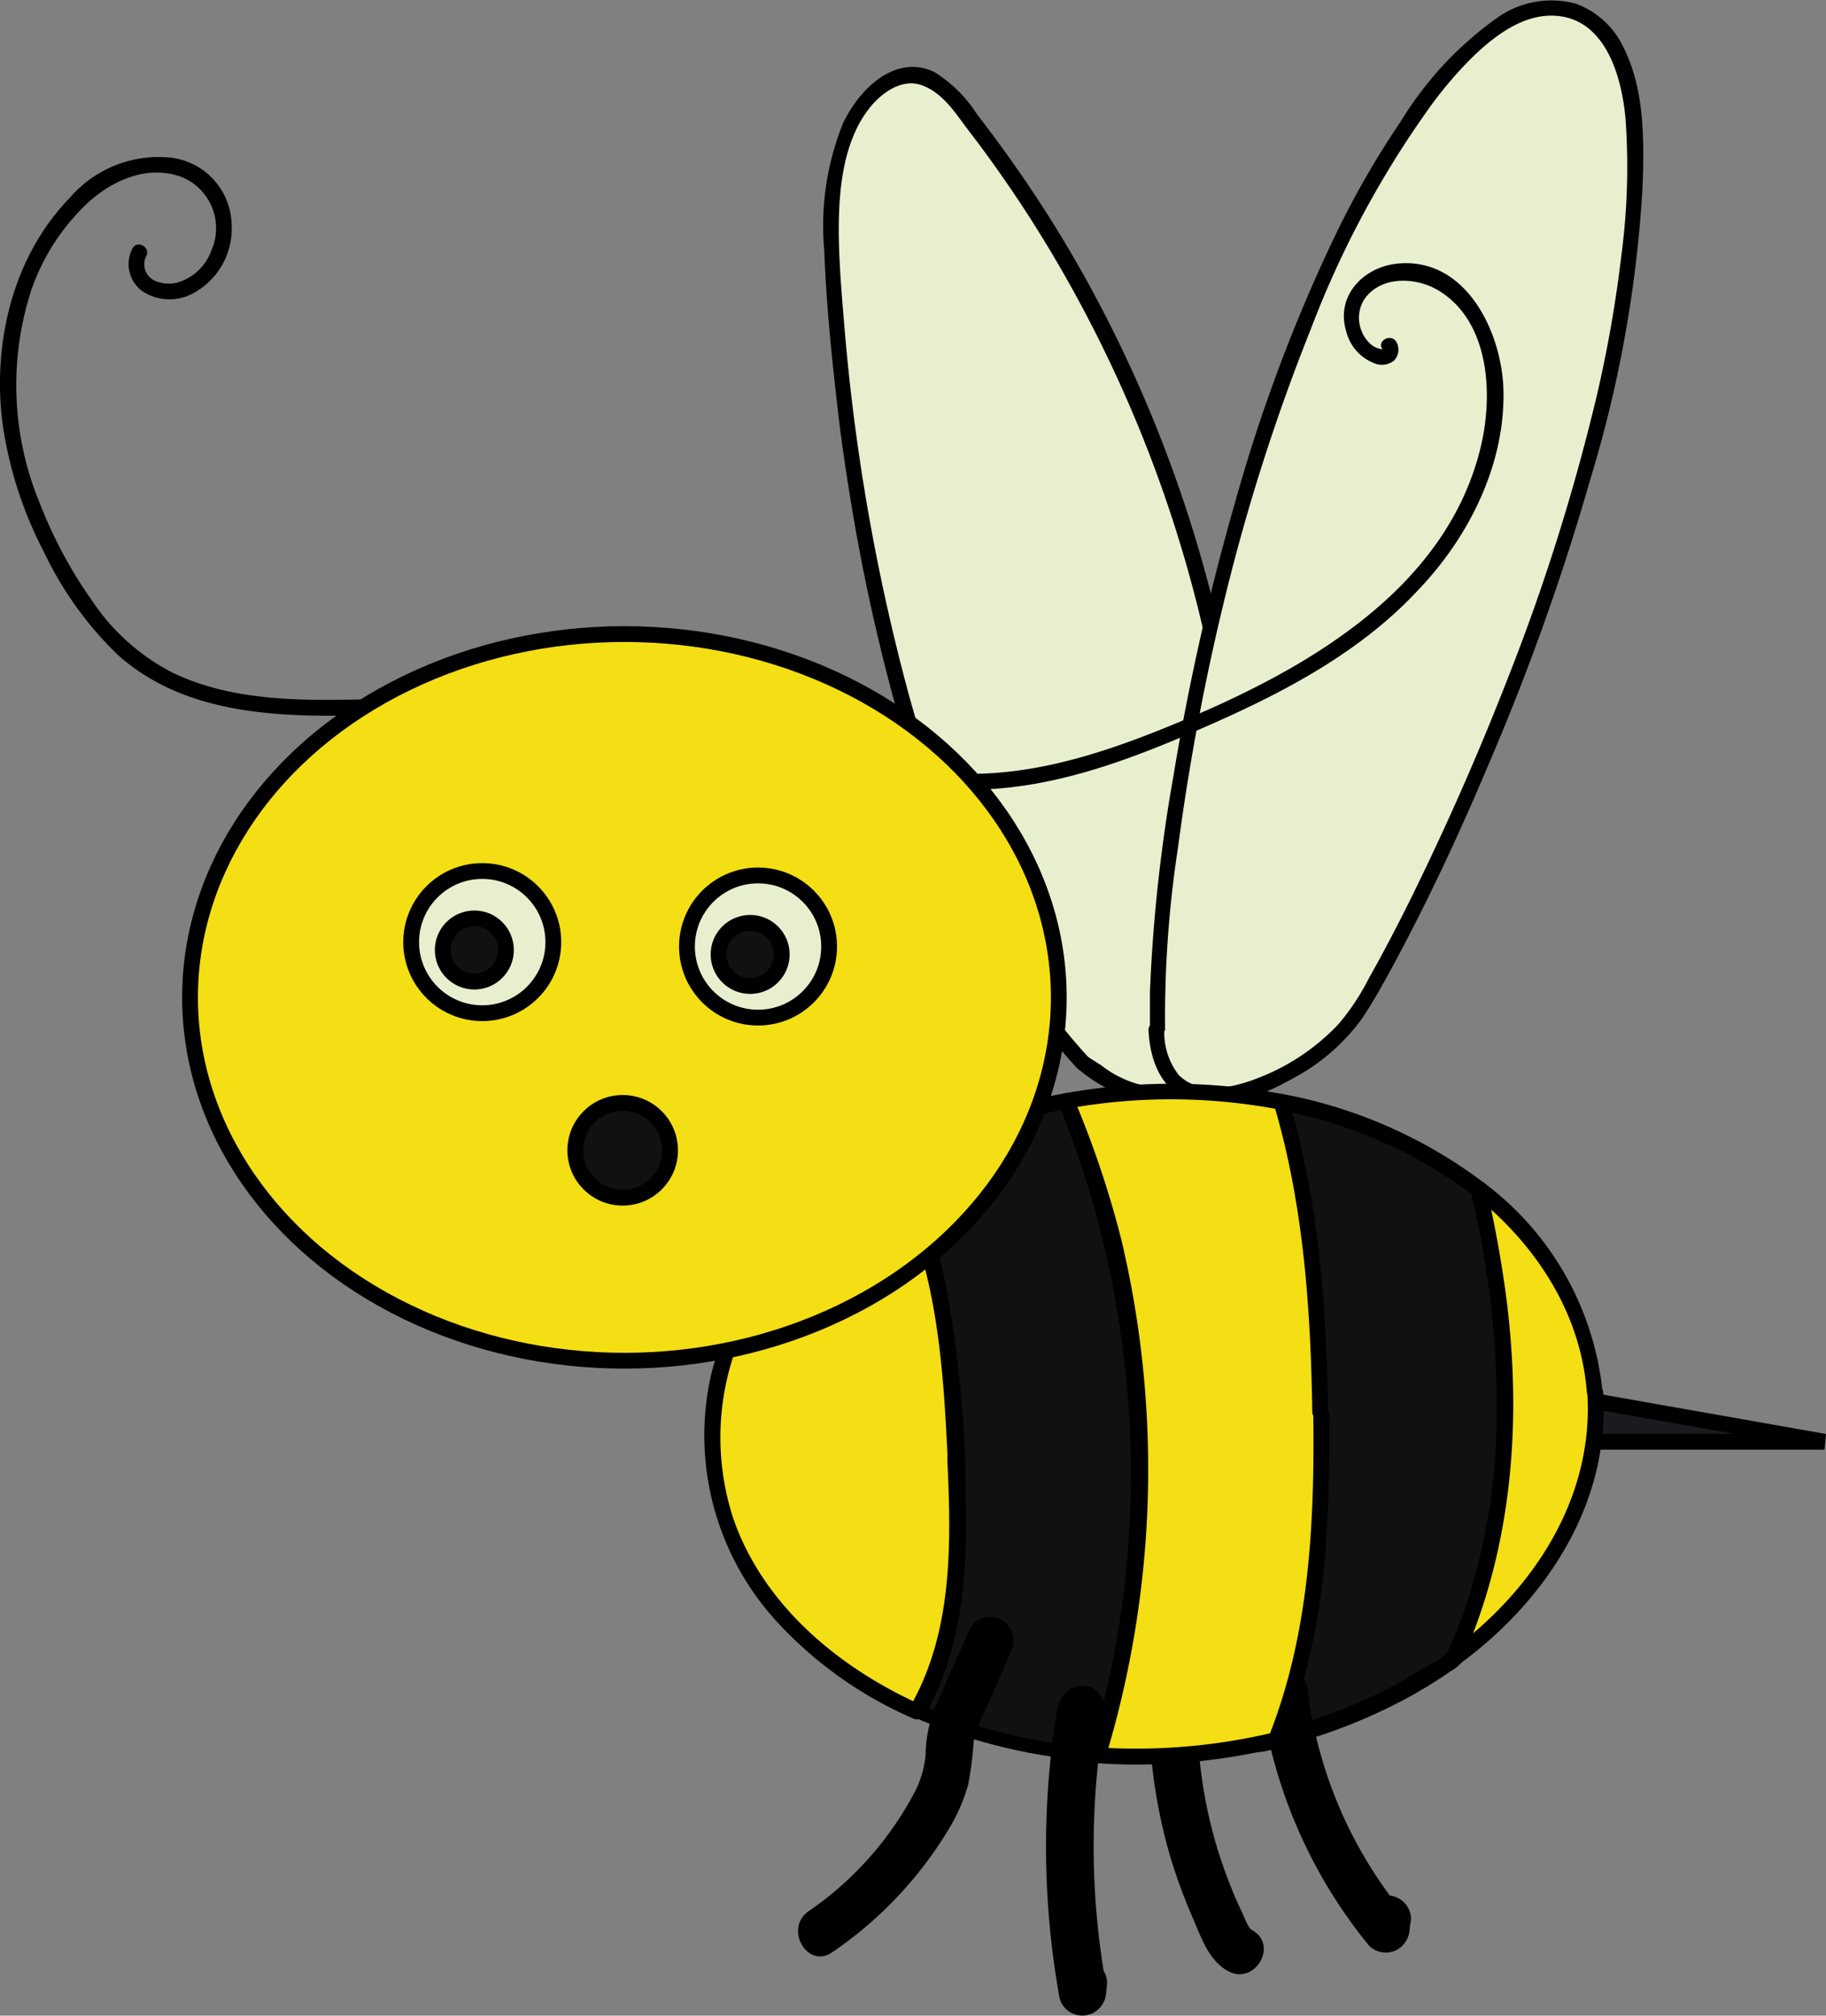 <svg xmlns="http://www.w3.org/2000/svg" viewBox="0 0 115.6 127.6"><rect x="0" y="0" width="115.6" height="127.6" fill="#808080" stroke="none"/><defs><style>.cls-1,.cls-6{fill:#e8efce;}.cls-2,.cls-7{fill:#111;}.cls-3,.cls-5{fill:#f4de14;}.cls-4{fill:#1b1a1e;}.cls-4,.cls-5,.cls-6,.cls-7{stroke:#000;stroke-miterlimit:10;}</style></defs><g id="Layer_2" data-name="Layer 2"><g id="Layer_1-2" data-name="Layer 1"><path class="cls-1" d="M68.55,67.28c-11.61-12.5-15-37.53-15.8-49.37-.24-3.67-.4-7.6,1.5-10.75.86-1.44,2.46-2.74,4.1-2.34a5,5,0,0,1,2.47,2A83.18,83.18,0,0,1,78.73,61.57c-.1,2.52-.49,5.35-2.5,6.87a5.21,5.21,0,0,1-5.79.07Z" transform="translate(-0.01 -0.01)"/><path d="M68.91,66.93c-5.86-6.35-9.12-14.83-11.38-23a130.47,130.47,0,0,1-4.08-23.46c-.17-2-.33-3.92-.34-5.89,0-2.63.29-5.69,2-7.8.77-.93,2-1.81,3.24-1.38S60.39,7,61.12,8a79.81,79.81,0,0,1,4.61,6.62A83.43,83.43,0,0,1,77.16,44.75a81,81,0,0,1,1.1,16.09c-.07,2.27-.15,5-1.85,6.78a4.32,4.32,0,0,1-3.32,1.23,6.81,6.81,0,0,1-3.39-1.42c-.3-.19-.61-.38-.9-.58-.52-.37-1,.5-.5.86a9.48,9.48,0,0,0,4.6,2.12,5.41,5.41,0,0,0,5.51-3.56c1-2.37.88-5.13.89-7.64a82.26,82.26,0,0,0-.42-8.6,84.44,84.44,0,0,0-10-32.13,79.24,79.24,0,0,0-4.5-7.23c-.8-1.15-1.64-2.29-2.5-3.4a8.66,8.66,0,0,0-2.7-2.69c-2.51-1.22-4.82,1.14-5.8,3.24a17.27,17.27,0,0,0-1.19,8c.14,3.78.55,7.57,1,11.32.58,4.37,1.34,8.71,2.35,13C57.61,48.94,60.63,58,66.21,65.27c.63.82,1.29,1.61,2,2.37C68.64,68.11,69.34,67.4,68.91,66.93Z" transform="translate(-0.01 -0.01)"/><path d="M23.57,44.27c-4.21.1-8.77.2-12.66-1.69a13.53,13.53,0,0,1-5-4.44,28.51,28.51,0,0,1-3.36-6.22A19.51,19.51,0,0,1,2,18.35a13.69,13.69,0,0,1,3.57-5.5c1.58-1.45,3.84-2.45,6-1.61a3.5,3.5,0,0,1,1.8,4.68,3.23,3.23,0,0,1-1.75,1.84,2.18,2.18,0,0,1-1.85,0,1.14,1.14,0,0,1-.51-1.52c.32-.56-.55-1.07-.86-.51A2.13,2.13,0,0,0,9,18.43a3.12,3.12,0,0,0,3.23.15,4.65,4.65,0,0,0,2.44-4.43A4.36,4.36,0,0,0,10.9,10a7.41,7.41,0,0,0-6.47,2.53C.78,16.29-.49,21.82.18,26.88a25.24,25.24,0,0,0,2.6,8.05,22.43,22.43,0,0,0,4.66,6.51c4.36,3.94,10.6,4,16.13,3.83a.5.5,0,0,0,0-1Z" transform="translate(-0.01 -0.01)"/><path class="cls-1" d="M73.27,65.2C72.9,53.65,78.85,19.09,91.88,4.33c2-2.28,4.9-4.58,7.76-3.59s3.75,4.82,3.85,8C104.21,29.8,88.82,60,85.72,64.43,83.24,68,73.51,73.09,73.27,65.2Z" transform="translate(-0.01 -0.01)"/><path d="M73.77,65.2a71.12,71.12,0,0,1,.82-11.56,148.62,148.62,0,0,1,3-15.93A126.21,126.21,0,0,1,83,20.83,61.63,61.63,0,0,1,90.64,6.64a24.94,24.94,0,0,1,2.74-3.16C94.67,2.26,96.35,1,98.21,1c3.4,0,4.47,3.81,4.71,6.55a42.55,42.55,0,0,1-.26,8.59,80.91,80.91,0,0,1-1.58,9,132.21,132.21,0,0,1-5.61,17.8q-2.84,7.29-6.32,14.31c-.79,1.58-1.61,3.15-2.48,4.69a14.89,14.89,0,0,1-1.92,2.9,13.82,13.82,0,0,1-5.11,3.42c-1.49.58-3.68,1.13-5-.19a4.36,4.36,0,0,1-.92-2.86c0-.64-1-.64-1,0,.08,2,.9,4.15,3.12,4.57,2.06.39,4.24-.5,6-1.49a12.82,12.82,0,0,0,4.36-3.75c.72-1.06,1.34-2.19,1.95-3.31,2.28-4.21,4.3-8.56,6.17-13a151.58,151.58,0,0,0,6.34-17.78A78.7,78.7,0,0,0,104,11.79c.1-2.91.13-6.12-1.21-8.78a5.38,5.38,0,0,0-3-2.76,5.91,5.91,0,0,0-5,.89,22.25,22.25,0,0,0-6.09,6.54,56.69,56.69,0,0,0-4.13,7.17,103.59,103.59,0,0,0-6.38,17,151.18,151.18,0,0,0-3.9,17.33,100.86,100.86,0,0,0-1.48,13.64c0,.79,0,1.57,0,2.35A.5.5,0,0,0,73.77,65.2Z" transform="translate(-0.01 -0.01)"/><path class="cls-2" d="M67.56,69.7a34,34,0,0,0-11.05,4A24.63,24.63,0,0,1,58.75,79,56,56,0,0,1,60.5,92.32a42.93,42.93,0,0,1-.41,10.57,17.91,17.91,0,0,1-2,5.46,33.19,33.19,0,0,0,11.39,2.75A62.42,62.42,0,0,0,67.56,69.7Z" transform="translate(-0.01 -0.01)"/><path d="M67.43,69.22a34.85,34.85,0,0,0-11.17,4,.51.51,0,0,0-.18.68,32,32,0,0,1,3.59,13c.21,2.29.31,4.6.4,6.9a44.86,44.86,0,0,1-.15,6.86,18.86,18.86,0,0,1-2.3,7.35.5.5,0,0,0,.18.68,34.43,34.43,0,0,0,11.64,2.82.49.49,0,0,0,.48-.36,63,63,0,0,0,1-32.78A61.69,61.69,0,0,0,68,69.57c-.23-.59-1.2-.33-1,.26A62.35,62.35,0,0,1,71,102a60,60,0,0,1-2,9l.48-.37a32.88,32.88,0,0,1-11.13-2.68l.18.69c2.38-4.16,2.74-8.94,2.62-13.63a72.82,72.82,0,0,0-1.38-14.21A27,27,0,0,0,57,73.45l-.18.68a34.08,34.08,0,0,1,10.92-3.95C68.33,70.07,68.06,69.1,67.43,69.22Z" transform="translate(-0.01 -0.01)"/><path class="cls-3" d="M60.5,92.32A56,56,0,0,0,58.75,79a24.63,24.63,0,0,0-2.24-5.26C49.17,78,44.59,84.78,45.11,92.12c.5,7,5.57,12.94,12.94,16.23a17.91,17.91,0,0,0,2-5.46A42.93,42.93,0,0,0,60.5,92.32Z" transform="translate(-0.01 -0.01)"/><path d="M61,92.32c-.3-6.47-.8-13.11-4-18.87a.51.51,0,0,0-.69-.18C51,76.34,46.44,81.11,45,87.16a17.44,17.44,0,0,0,4.37,15.7,25.47,25.47,0,0,0,8.41,5.92.51.51,0,0,0,.69-.17c2.84-5,2.77-10.74,2.51-16.29,0-.64-1-.64-1,0,.25,5.36.38,11-2.38,15.78l.69-.18c-5.13-2.31-9.86-6.21-11.81-11.64A16.55,16.55,0,0,1,49.06,80.9a25.17,25.17,0,0,1,7.71-6.77L56.08,74C59.25,79.56,59.71,86,60,92.32,60,93,61,93,61,92.32Z" transform="translate(-0.01 -0.01)"/><polygon class="cls-4" points="115.51 91.27 98.51 91.27 98.51 88.27 115.51 91.27"/><path class="cls-2" d="M93.62,75.27a29.41,29.41,0,0,0-12.51-5.5c1.9,6.31,2.36,13.07,2.46,19.7.1,7-.29,14.29-2.87,20.66A32.22,32.22,0,0,0,92,105,37.79,37.79,0,0,0,95.3,90.29,59.94,59.94,0,0,0,93.62,75.27Z" transform="translate(-0.01 -0.01)"/><path d="M94,74.92a30.32,30.32,0,0,0-12.72-5.64.51.51,0,0,0-.62.62A65,65,0,0,1,83,86a83.4,83.4,0,0,1-.56,15.72,37.26,37.26,0,0,1-2.2,8.32c-.15.38.28.7.61.62a34.59,34.59,0,0,0,7.64-2.84,29.87,29.87,0,0,0,3.34-2,2.57,2.57,0,0,0,.66-.52,4.12,4.12,0,0,0,.37-.83c.28-.66.54-1.33.78-2a42,42,0,0,0,2.06-17.16A69,69,0,0,0,94.1,75.14c-.14-.63-1.11-.36-1,.27a56.54,56.54,0,0,1,1.55,17.14,38.72,38.72,0,0,1-1.49,8,27.89,27.89,0,0,1-1.44,3.89c-.22.47-.86.77-1.29,1s-1.1.69-1.67,1a33.29,33.29,0,0,1-8.22,3.19l.61.61A45.56,45.56,0,0,0,84,95a103.09,103.09,0,0,0-.6-16.29,55.8,55.8,0,0,0-1.82-9.05l-.62.62a29.18,29.18,0,0,1,12.28,5.38C93.76,76,94.48,75.31,94,74.92Z" transform="translate(-0.01 -0.01)"/><path class="cls-3" d="M101,88.17c-.36-5.07-3.09-9.56-7.35-12.9a59.94,59.94,0,0,1,1.68,15A37.79,37.79,0,0,1,92,105C97.92,100.71,101.43,94.65,101,88.17Z" transform="translate(-0.01 -0.01)"/><path d="M101.47,88.17A18.9,18.9,0,0,0,94,74.92a.51.51,0,0,0-.84.49c2.2,9.68,2.69,20.08-1.52,29.32-.18.4.24,1,.68.69,5.51-4,9.64-10.2,9.18-17.25,0-.64-1-.64-1,0,.43,6.69-3.45,12.55-8.68,16.38l.68.69C95.78,98,96.38,89.87,95.35,82c-.31-2.31-.74-4.61-1.25-6.88l-.84.49c3.93,3.11,6.82,7.46,7.21,12.54C100.52,88.81,101.52,88.82,101.47,88.17Z" transform="translate(-0.01 -0.01)"/><path d="M61.43,50c5.49,0,10.71-2.12,15.66-4.32,4.64-2.07,9.25-4.58,12.73-8.35C93,34,95.3,29.43,95.19,24.72c-.09-3.73-2.44-8.59-6.89-8-2.07.29-3.72,2.09-3.07,4.24A2.91,2.91,0,0,0,87,23a1.24,1.24,0,0,0,1.25-.15,1,1,0,0,0,.14-1.23c-.37-.52-1.24,0-.86.5,0,0,.4,0-.06,0l-.2-.05a1.41,1.41,0,0,1-.42-.22,2.1,2.1,0,0,1-.65-.91,2.18,2.18,0,0,1,.27-2.11c1.13-1.42,3.33-1.25,4.71-.37,3.14,2,3.35,6.53,2.59,9.77-2,8.48-9.9,13.43-17.33,16.73C71.73,47,66.7,49,61.43,49a.5.5,0,0,0,0,1Z" transform="translate(-0.01 -0.01)"/><ellipse class="cls-5" cx="39.53" cy="63.14" rx="27.5" ry="23"/><circle class="cls-6" cx="30.53" cy="59.64" r="4.5"/><circle class="cls-7" cx="30.03" cy="60.14" r="2"/><circle class="cls-6" cx="47.99" cy="59.92" r="4.5"/><circle class="cls-7" cx="47.49" cy="60.42" r="2"/><path d="M61.44,103.06c-.79,1.8-1.63,3.59-2.37,5.41a8.22,8.22,0,0,0-.46,2.6,6.33,6.33,0,0,1-.7,2.4A21,21,0,0,1,51.2,121c-1.57,1.1-.07,3.7,1.51,2.59a25.07,25.07,0,0,0,7.49-8A11.61,11.61,0,0,0,61.3,113a21.54,21.54,0,0,0,.35-2.75,10.83,10.83,0,0,1,1-2.54L64,104.57a1.54,1.54,0,0,0-.54-2,1.51,1.51,0,0,0-2.05.54Z" transform="translate(-0.01 -0.01)"/><path d="M67,107.84a54,54,0,0,0,.09,18.67,1.49,1.49,0,0,0,1.65,1.08,1.53,1.53,0,0,0,1.3-1.47l.06-.56a1.5,1.5,0,0,0-1.5-1.5,1.54,1.54,0,0,0-1.5,1.5l-.06.56,3-.4a49.54,49.54,0,0,1-.1-17.09,1.53,1.53,0,0,0-1-1.84,1.51,1.51,0,0,0-1.85,1Z" transform="translate(-0.01 -0.01)"/><path d="M79.81,107.19a31.48,31.48,0,0,0,6.88,16,1.51,1.51,0,0,0,1.64.31,1.57,1.57,0,0,0,.92-1.38l.09-.62a1.51,1.51,0,0,0-1.5-1.5,1.53,1.53,0,0,0-1.5,1.5l-.09.62,2.56-1.06a27.76,27.76,0,0,1-6-13.92,1.54,1.54,0,0,0-1.5-1.5,1.51,1.51,0,0,0-1.5,1.5Z" transform="translate(-0.01 -0.01)"/><path d="M72.76,109.07a33.73,33.73,0,0,0,1.3,8.35,35.17,35.17,0,0,0,1.46,4c.52,1.2,1,2.7,2.24,3.37,1.69.93,3.21-1.66,1.52-2.59-.28-.16-.48-.8-.63-1.11-.24-.51-.47-1-.68-1.55a29.74,29.74,0,0,1-1.16-3.45,30,30,0,0,1-1-7.05c-.06-1.92-3.06-1.93-3,0Z" transform="translate(-0.01 -0.01)"/><path class="cls-3" d="M83.57,89.47c-.1-6.63-.56-13.39-2.46-19.7a36.16,36.16,0,0,0-9.55-.57,37,37,0,0,0-4,.5,62.42,62.42,0,0,1,1.88,41.4,35.9,35.9,0,0,0,5.08,0,37.24,37.24,0,0,0,6.18-1C83.28,103.76,83.67,96.45,83.57,89.47Z" transform="translate(-0.01 -0.01)"/><path d="M84.07,89.47C84,82.8,83.5,76.06,81.6,69.63a.53.53,0,0,0-.35-.35,38,38,0,0,0-13.82-.06.49.49,0,0,0-.35.61A62.35,62.35,0,0,1,71,102a60,60,0,0,1-2,9,.5.5,0,0,0,.48.63,36.8,36.8,0,0,0,7-.19c1-.12,2.08-.29,3.1-.5a4.67,4.67,0,0,0,1.45-.35c.35-.23.45-.85.59-1.22a44,44,0,0,0,2.38-12.45c.16-2.47.18-4.94.15-7.42a.5.5,0,0,0-1,0c.09,6.92-.24,14-2.85,20.52l.35-.34a37.56,37.56,0,0,1-11.13.95l.48.64a63,63,0,0,0,1-32.78A61.69,61.69,0,0,0,68,69.57l-.35.61A36.65,36.65,0,0,1,81,70.25l-.35-.35c1.89,6.35,2.34,13,2.44,19.57A.5.5,0,0,0,84.07,89.47Z" transform="translate(-0.01 -0.01)"/><circle class="cls-7" cx="39.42" cy="72.82" r="3"/></g></g></svg>
